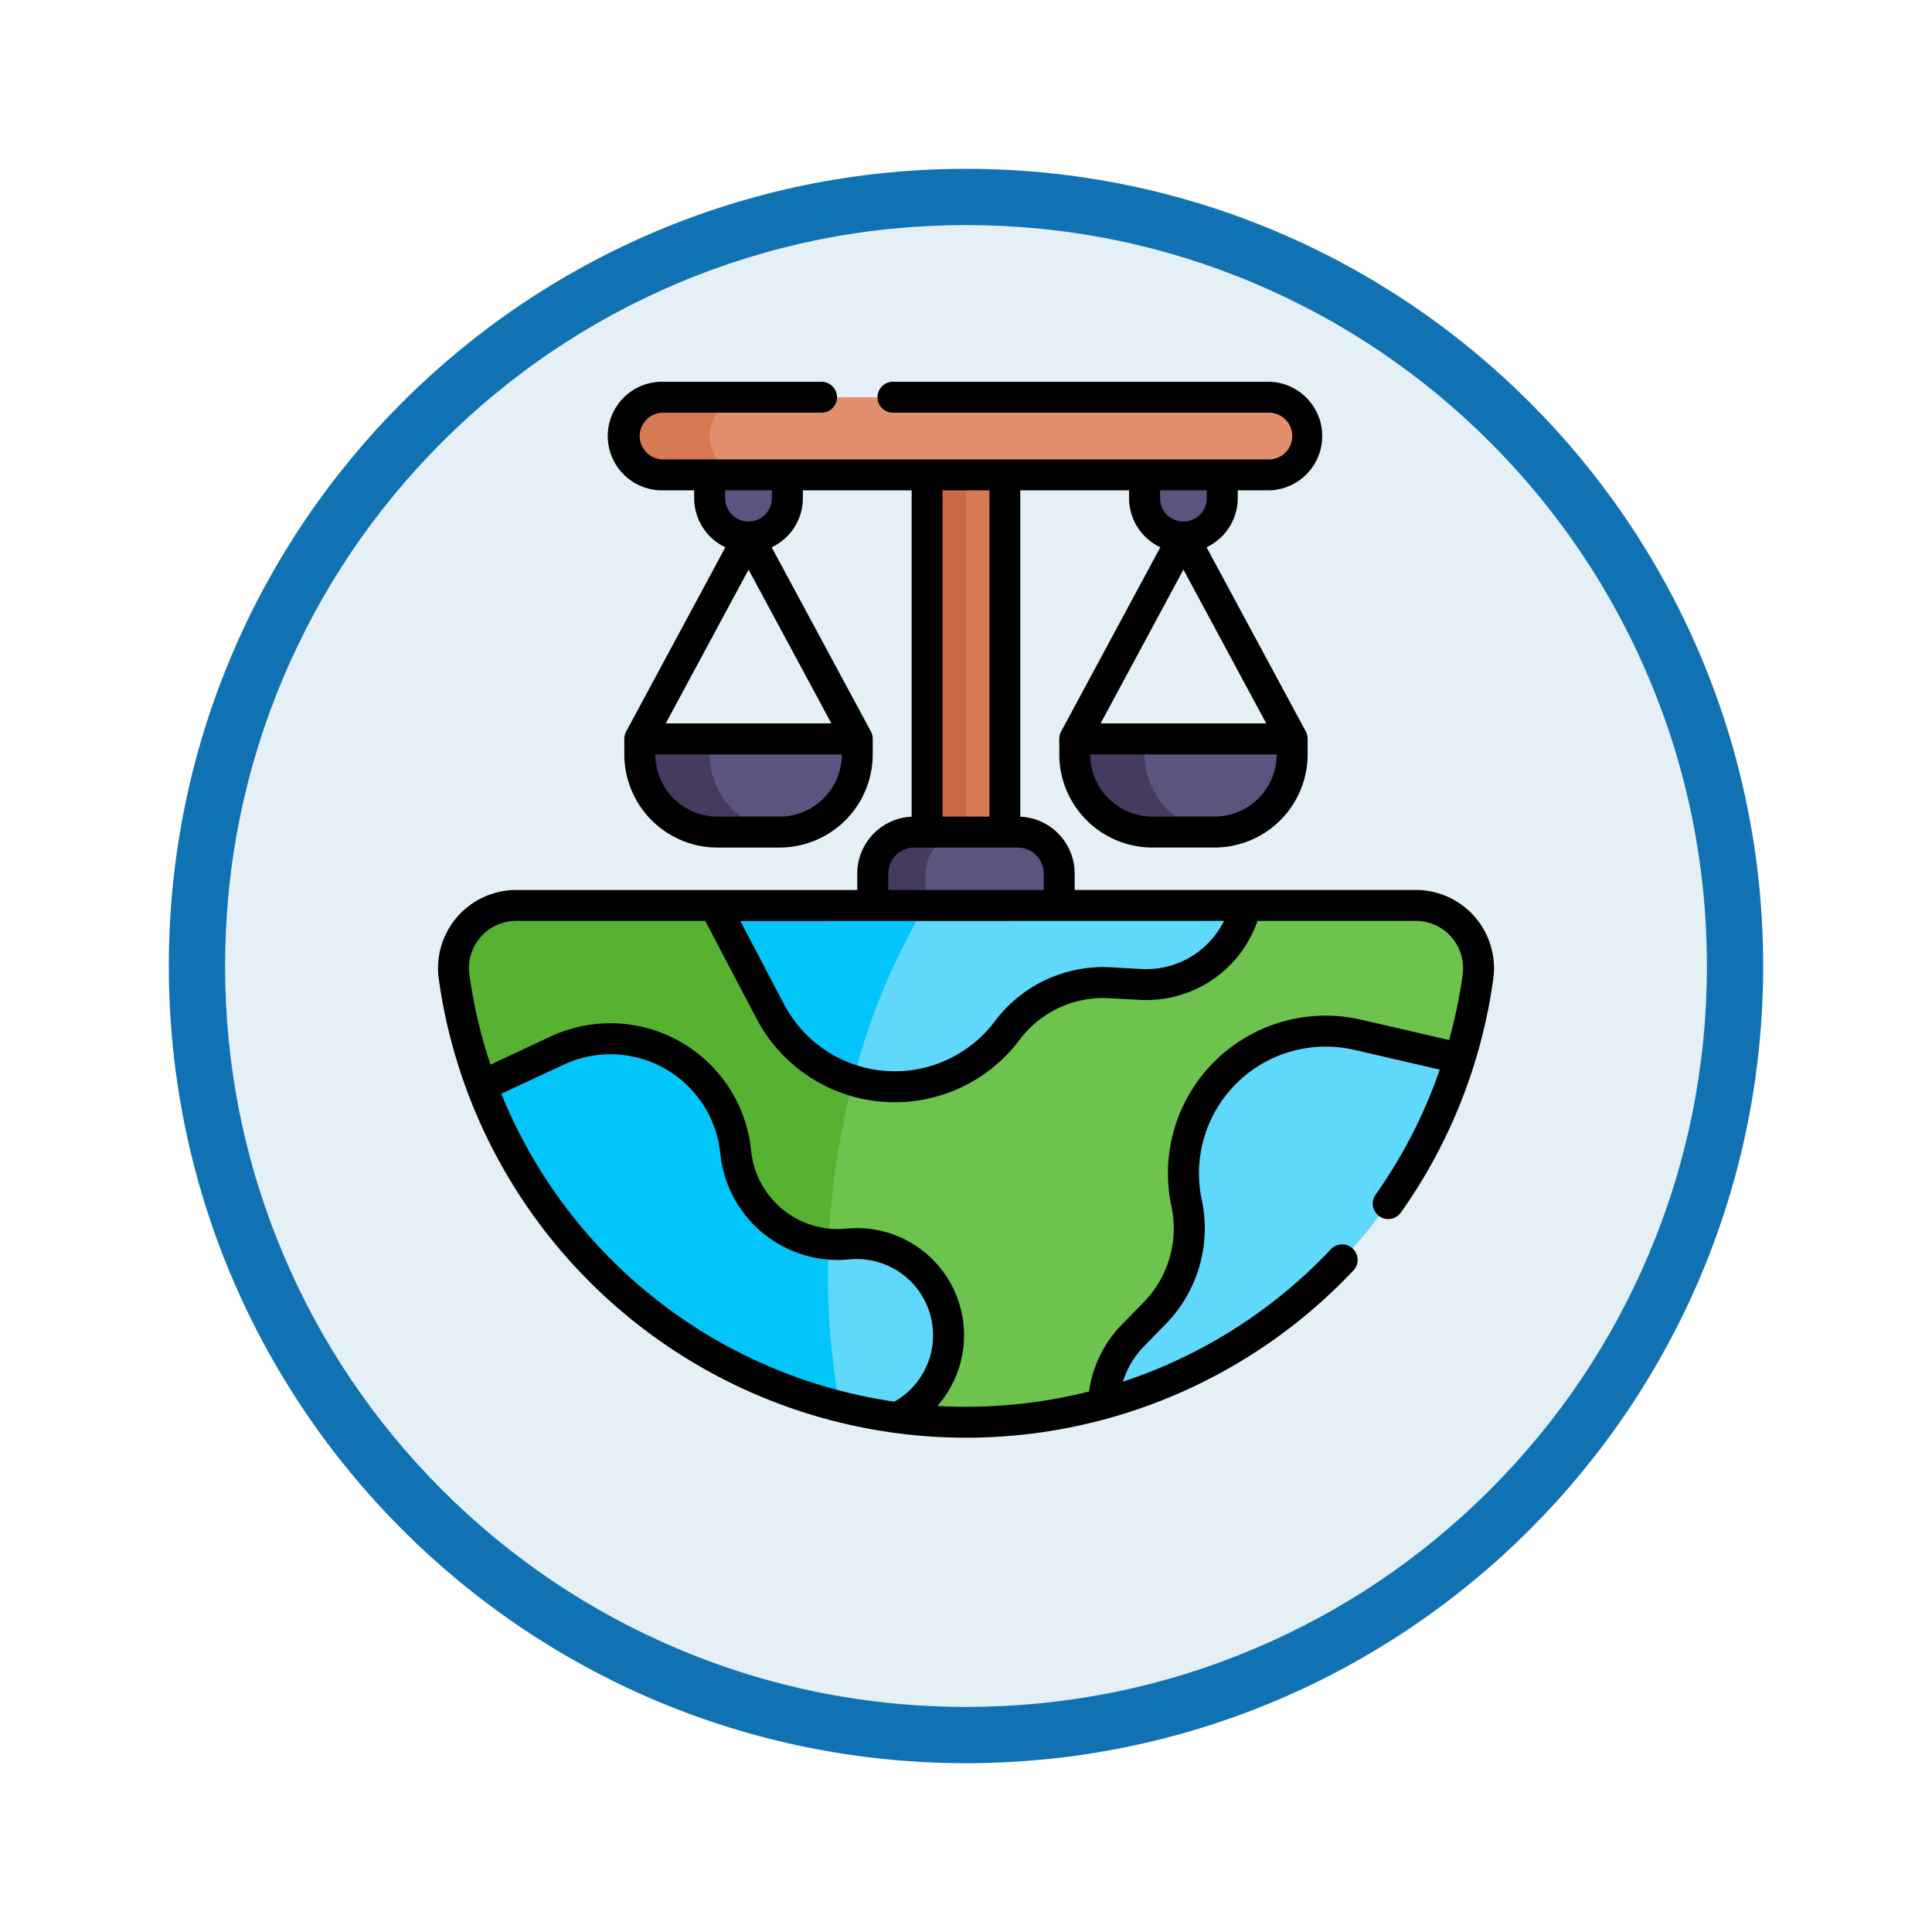 <svg xmlns="http://www.w3.org/2000/svg" xmlns:xlink="http://www.w3.org/1999/xlink" width="103" height="103" viewBox="0 0 103 103">
  <defs>
    <filter id="Trazado_904820" x="0" y="0" width="103" height="103" filterUnits="userSpaceOnUse">
      <feOffset dy="3" input="SourceAlpha"/>
      <feGaussianBlur stdDeviation="3" result="blur"/>
      <feFlood flood-opacity="0.161"/>
      <feComposite operator="in" in2="blur"/>
      <feComposite in="SourceGraphic"/>
    </filter>
  </defs>
  <g id="Grupo_1222708" data-name="Grupo 1222708" transform="translate(-171 -2368)">
    <g id="Grupo_1221049" data-name="Grupo 1221049" transform="translate(5 -7973)">
      <g id="Grupo_1219296" data-name="Grupo 1219296" transform="translate(175 10347)">
        <g id="Grupo_1218002" data-name="Grupo 1218002" transform="translate(0 0)">
          <g id="Grupo_1211578" data-name="Grupo 1211578">
            <g id="Grupo_1207774" data-name="Grupo 1207774" transform="translate(0)">
              <g id="Grupo_1206630" data-name="Grupo 1206630" transform="translate(0)">
                <g id="Grupo_1185091" data-name="Grupo 1185091">
                  <g id="Grupo_1179560" data-name="Grupo 1179560">
                    <g id="Grupo_1173787" data-name="Grupo 1173787">
                      <g id="Grupo_1171910" data-name="Grupo 1171910">
                        <g id="Grupo_1167341" data-name="Grupo 1167341">
                          <g id="Grupo_1166792" data-name="Grupo 1166792">
                            <g transform="matrix(1, 0, 0, 1, -9, -6)" filter="url(#Trazado_904820)">
                              <g id="Trazado_904820-2" data-name="Trazado 904820" transform="translate(9 6)" fill="#e5f0f6">
                                <path d="M 42.5 83.5 C 36.964 83.5 31.595 82.416 26.541 80.279 C 21.659 78.214 17.274 75.257 13.509 71.492 C 9.743 67.726 6.786 63.341 4.721 58.459 C 2.584 53.405 1.5 48.036 1.5 42.5 C 1.5 36.964 2.584 31.595 4.721 26.541 C 6.786 21.659 9.743 17.275 13.509 13.509 C 17.274 9.743 21.659 6.786 26.541 4.721 C 31.595 2.584 36.964 1.5 42.5 1.5 C 48.036 1.5 53.405 2.584 58.459 4.721 C 63.341 6.786 67.726 9.743 71.491 13.509 C 75.257 17.275 78.214 21.659 80.279 26.541 C 82.416 31.595 83.5 36.964 83.5 42.5 C 83.5 48.036 82.416 53.405 80.279 58.459 C 78.214 63.341 75.257 67.726 71.491 71.492 C 67.726 75.257 63.341 78.214 58.459 80.279 C 53.405 82.416 48.036 83.5 42.5 83.5 Z" stroke="none"/>
                                <path d="M 42.5 3 C 37.166 3 31.994 4.044 27.126 6.103 C 22.422 8.092 18.198 10.941 14.569 14.569 C 10.941 18.198 8.092 22.423 6.103 27.126 C 4.044 31.994 3 37.166 3 42.5 C 3 47.834 4.044 53.007 6.103 57.874 C 8.092 62.578 10.941 66.802 14.569 70.431 C 18.198 74.059 22.422 76.908 27.126 78.897 C 31.994 80.956 37.166 82 42.5 82 C 47.834 82 53.006 80.956 57.874 78.897 C 62.578 76.908 66.802 74.059 70.431 70.431 C 74.059 66.802 76.908 62.578 78.897 57.874 C 80.956 53.007 82 47.834 82 42.5 C 82 37.166 80.956 31.994 78.897 27.126 C 76.908 22.423 74.059 18.198 70.431 14.569 C 66.802 10.941 62.578 8.092 57.874 6.103 C 53.006 4.044 47.834 3 42.5 3 M 42.5 -7.62939453125e-06 C 65.972 -7.62939453125e-06 85 19.028 85 42.5 C 85 65.972 65.972 85 42.5 85 C 19.028 85 -7.62939453125e-06 65.972 -7.62939453125e-06 42.5 C -7.62939453125e-06 19.028 19.028 -7.62939453125e-06 42.5 -7.62939453125e-06 Z" stroke="none" fill="#1172b3"/>
                              </g>
                            </g>
                          </g>
                        </g>
                      </g>
                    </g>
                  </g>
                </g>
              </g>
            </g>
          </g>
        </g>
      </g>
    </g>
    <g id="ley-internacional" transform="translate(194.35 2388.352)">
      <path id="Trazado_1174753" data-name="Trazado 1174753" d="M243.2,26.326h3.477V49.509H243.2Z" transform="translate(-216.456 -23.431)" fill="#d77953"/>
      <path id="Trazado_1174754" data-name="Trazado 1174754" d="M237.174,26.326h2.07V49.509h-2.07Z" transform="translate(-211.094 -23.431)" fill="#cb6848"/>
      <path id="Trazado_1174755" data-name="Trazado 1174755" d="M229.493,218.349h-2.7c-3.338,0-3.671.988-3.671,2.208v3.5H231.7v-3.5A2.207,2.207,0,0,0,229.493,218.349Z" transform="translate(-198.583 -194.341)" fill="#5c547e"/>
      <path id="Trazado_1174756" data-name="Trazado 1174756" d="M215.841,218.349h-2.815a2.207,2.207,0,0,0-2.208,2.208v3.5h2.815v-3.5A2.207,2.207,0,0,1,215.841,218.349Z" transform="translate(-187.636 -194.341)" fill="#453b5e"/>
      <path id="Trazado_1174757" data-name="Trazado 1174757" d="M147.616,9.57a2.069,2.069,0,0,0-2.07-2.07H117.809c-3.606,0-4.048.926-4.048,2.07s.442,2.07,4.048,2.07h27.737A2.069,2.069,0,0,0,147.616,9.57Z" transform="translate(-101.251 -6.675)" fill="#e28f6d"/>
      <path id="Trazado_1174758" data-name="Trazado 1174758" d="M94.887,9.57a2.069,2.069,0,0,1,2.07-2.07H92.4a2.07,2.07,0,1,0,0,4.14h4.554A2.069,2.069,0,0,1,94.887,9.57Z" transform="translate(-80.399 -6.675)" fill="#d77953"/>
      <g id="Grupo_1222707" data-name="Grupo 1222707" transform="translate(14.488 4.965)">
        <path id="Trazado_1174759" data-name="Trazado 1174759" d="M346.738,45.152v1.242a2.07,2.07,0,1,1-4.14,0V45.152Z" transform="translate(-319.415 -45.152)" fill="#5c547e"/>
        <path id="Trazado_1174760" data-name="Trazado 1174760" d="M135.89,45.152v1.242a2.07,2.07,0,1,1-4.14,0V45.152Z" transform="translate(-131.75 -45.152)" fill="#5c547e"/>
        <path id="Trazado_1174761" data-name="Trazado 1174761" d="M333.709,173.995v-.828h-7.866l-2.07.828c0,2.217.8,4.135,6,4.135A4.14,4.14,0,0,0,333.709,173.995Z" transform="translate(-302.66 -159.091)" fill="#5c547e"/>
      </g>
      <path id="Trazado_1174762" data-name="Trazado 1174762" d="M312.439,173.995v-.828h-3.726v.828a4.14,4.14,0,0,0,4.14,4.14c3.48,0,3.328,0,3.519-.005A4.14,4.14,0,0,1,312.439,173.995Z" transform="translate(-274.767 -154.127)" fill="#453b5e"/>
      <path id="Trazado_1174763" data-name="Trazado 1174763" d="M122.86,173.995v-.828h-7.866l-2.07.828c0,2.217.8,4.135,6,4.135A4.14,4.14,0,0,0,122.86,173.995Z" transform="translate(-100.506 -154.127)" fill="#5c547e"/>
      <path id="Trazado_1174764" data-name="Trazado 1174764" d="M101.59,173.995v-.828H97.864v.828a4.14,4.14,0,0,0,4.14,4.14c3.48,0,3.327,0,3.519-.005A4.14,4.14,0,0,1,101.59,173.995Z" transform="translate(-87.101 -154.127)" fill="#453b5e"/>
      <path id="Trazado_1174765" data-name="Trazado 1174765" d="M170.6,253.912h-9.064l-18.154,1.933c-11.671,2.271-14.155,17.947-3.55,24.479q1.526.513,3.136.9a27.741,27.741,0,0,0,10.982-.748,35.389,35.389,0,0,0,18.992-18.411,27.725,27.725,0,0,0,.963-4.337A3.347,3.347,0,0,0,170.6,253.912Z" transform="translate(-118.464 -225.994)" fill="#6dc34d"/>
      <path id="Trazado_1174766" data-name="Trazado 1174766" d="M31.6,255.844l-10.17-1.933H10.844a3.345,3.345,0,0,0-3.305,3.816A27.348,27.348,0,0,0,9,263.533c4.418,8.451,10.787,14.015,19.043,16.79A40.172,40.172,0,0,1,31.6,255.844Z" transform="translate(-6.678 -225.993)" fill="#58b232"/>
      <path id="Trazado_1174767" data-name="Trazado 1174767" d="M341.711,316.277a27.609,27.609,0,0,1-18.992,18.411,5.468,5.468,0,0,1,1.566-3.64l1.157-1.185a6.5,6.5,0,0,0,1.7-5.885,7.582,7.582,0,0,1,9.113-8.96h0C336.272,315.019,336.094,314.981,341.711,316.277Z" transform="translate(-287.233 -280.205)" fill="#5fd8fb"/>
      <path id="Trazado_1174768" data-name="Trazado 1174768" d="M162.11,426.99a4.889,4.889,0,0,0-2.95-9.088,5.479,5.479,0,0,1-1.021.006c-4.27.772-6.192,6.4.595,8.666a27.432,27.432,0,0,0,3.08.588Z" transform="translate(-137.311 -371.931)" fill="#5fd8fb"/>
      <path id="Trazado_1174769" data-name="Trazado 1174769" d="M39.628,329.533a5.456,5.456,0,0,1-4.945-4.832,6.715,6.715,0,0,0-9.527-5.486L21.124,321.1a27.6,27.6,0,0,0,19.1,17.1A38.373,38.373,0,0,1,39.628,329.533Z" transform="translate(-18.799 -283.556)" fill="#02c6f9"/>
      <path id="Trazado_1174770" data-name="Trazado 1174770" d="M183.74,260.59a6.418,6.418,0,0,1,5.485-2.557l1.634.09a5.46,5.46,0,0,0,5.616-4.213H179.4c-7.925.23-9.078,7.111-3.863,9.333A7.463,7.463,0,0,0,183.74,260.59Z" transform="translate(-153.403 -225.993)" fill="#5fd8fb"/>
      <path id="Trazado_1174771" data-name="Trazado 1174771" d="M134.11,253.912c1.155,2.2,3,5.711,3,5.72a7.385,7.385,0,0,0,4.38,3.613,35.512,35.512,0,0,1,3.863-9.333Z" transform="translate(-119.362 -225.994)" fill="#02c6f9"/>
      <path id="Trazado_1174772" data-name="Trazado 1174772" d="M52.135,27.094H33.943v-.878a3.036,3.036,0,0,0-2.9-3.029V5.789h5.8v.417A2.9,2.9,0,0,0,38.51,8.825l-5.287,9.819c-.165.3-.077.544-.1,1.224a4.97,4.97,0,0,0,4.964,4.964H41.4a4.97,4.97,0,0,0,4.964-4.964V19.04a.845.845,0,0,0-.1-.4L40.974,8.825a2.9,2.9,0,0,0,1.663-2.619V5.789H44.3A2.895,2.895,0,0,0,44.3,0H24.286a.825.825,0,1,0,0,1.649H44.3a1.245,1.245,0,0,1,0,2.491H12a1.245,1.245,0,1,1,0-2.491h8.418a.825.825,0,1,0,0-1.649H12a2.895,2.895,0,1,0,0,5.789h1.659v.417a2.9,2.9,0,0,0,1.662,2.619l-5.287,9.819a.844.844,0,0,0-.1.4v.828A4.97,4.97,0,0,0,14.9,24.833h3.312a4.97,4.97,0,0,0,4.965-4.964V19.04a.847.847,0,0,0-.1-.4L17.79,8.825a2.9,2.9,0,0,0,1.663-2.619V5.789h5.8v17.4a3.036,3.036,0,0,0-2.9,3.029v.878H4.165A4.171,4.171,0,0,0,.043,31.848,28.381,28.381,0,0,0,48.829,47.353a.825.825,0,0,0-1.2-1.13,26.763,26.763,0,0,1-11.112,7.086,4.689,4.689,0,0,1,1.126-1.89L38.8,50.234A7.291,7.291,0,0,0,40.717,43.6a6.757,6.757,0,0,1,8.1-7.988l.062.014c1.459.327-2.965-.683,4.529,1.046A26.554,26.554,0,0,1,50,43.322a.825.825,0,1,0,1.347.952,28.184,28.184,0,0,0,4.911-12.426,4.171,4.171,0,0,0-4.122-4.754ZM41.906,28.743a4.625,4.625,0,0,1-4.4,2.565l-1.634-.09a7.216,7.216,0,0,0-6.19,2.885,6.669,6.669,0,0,1-11.2-.853l0,0c-.063-.119-1.653-3.15-2.362-4.5Zm-.508-5.56H38.086a3.319,3.319,0,0,1-3.315-3.315v0h9.942v0A3.319,3.319,0,0,1,41.4,23.183Zm-6.071-4.968,4.415-8.2,4.415,8.2Zm5.66-12.009a1.245,1.245,0,0,1-2.491,0V5.789h2.491ZM18.214,23.183H14.9a3.319,3.319,0,0,1-3.315-3.315v0H21.53v0A3.319,3.319,0,0,1,18.214,23.183Zm-6.071-4.968,4.415-8.2,4.415,8.2ZM17.8,6.206a1.245,1.245,0,0,1-2.491,0V5.789H17.8ZM29.4,5.789V23.183H26.9V5.789ZM24.007,26.216a1.385,1.385,0,0,1,1.383-1.383h5.52a1.385,1.385,0,0,1,1.383,1.383v.878H24.007ZM3.375,37.96l3.33-1.554a5.89,5.89,0,0,1,8.348,4.737,6.3,6.3,0,0,0,6.879,5.648,4.065,4.065,0,0,1,2.4,7.583A26.775,26.775,0,0,1,3.375,37.96ZM49.21,34.01A8.406,8.406,0,0,0,39.1,43.947a5.646,5.646,0,0,1-1.485,5.136l-1.157,1.185a6.323,6.323,0,0,0-1.746,3.565,26.83,26.83,0,0,1-8.086.77,5.712,5.712,0,0,0-4.862-9.452,4.647,4.647,0,0,1-5.064-4.1,7.54,7.54,0,0,0-10.7-6.142L2.8,36.408a26.526,26.526,0,0,1-1.124-4.787,2.521,2.521,0,0,1,2.489-2.878H14.249c1.837,3.5,2.675,5.1,2.773,5.283h0A8.318,8.318,0,0,0,31,35.092a5.574,5.574,0,0,1,4.779-2.228l1.634.09a6.273,6.273,0,0,0,6.279-4.211h8.446a2.521,2.521,0,0,1,2.488,2.879,26.646,26.646,0,0,1-.72,3.472C50.4,34.286,51.429,34.521,49.21,34.01Z" transform="translate(0)"/>
    </g>
  </g>
</svg>
